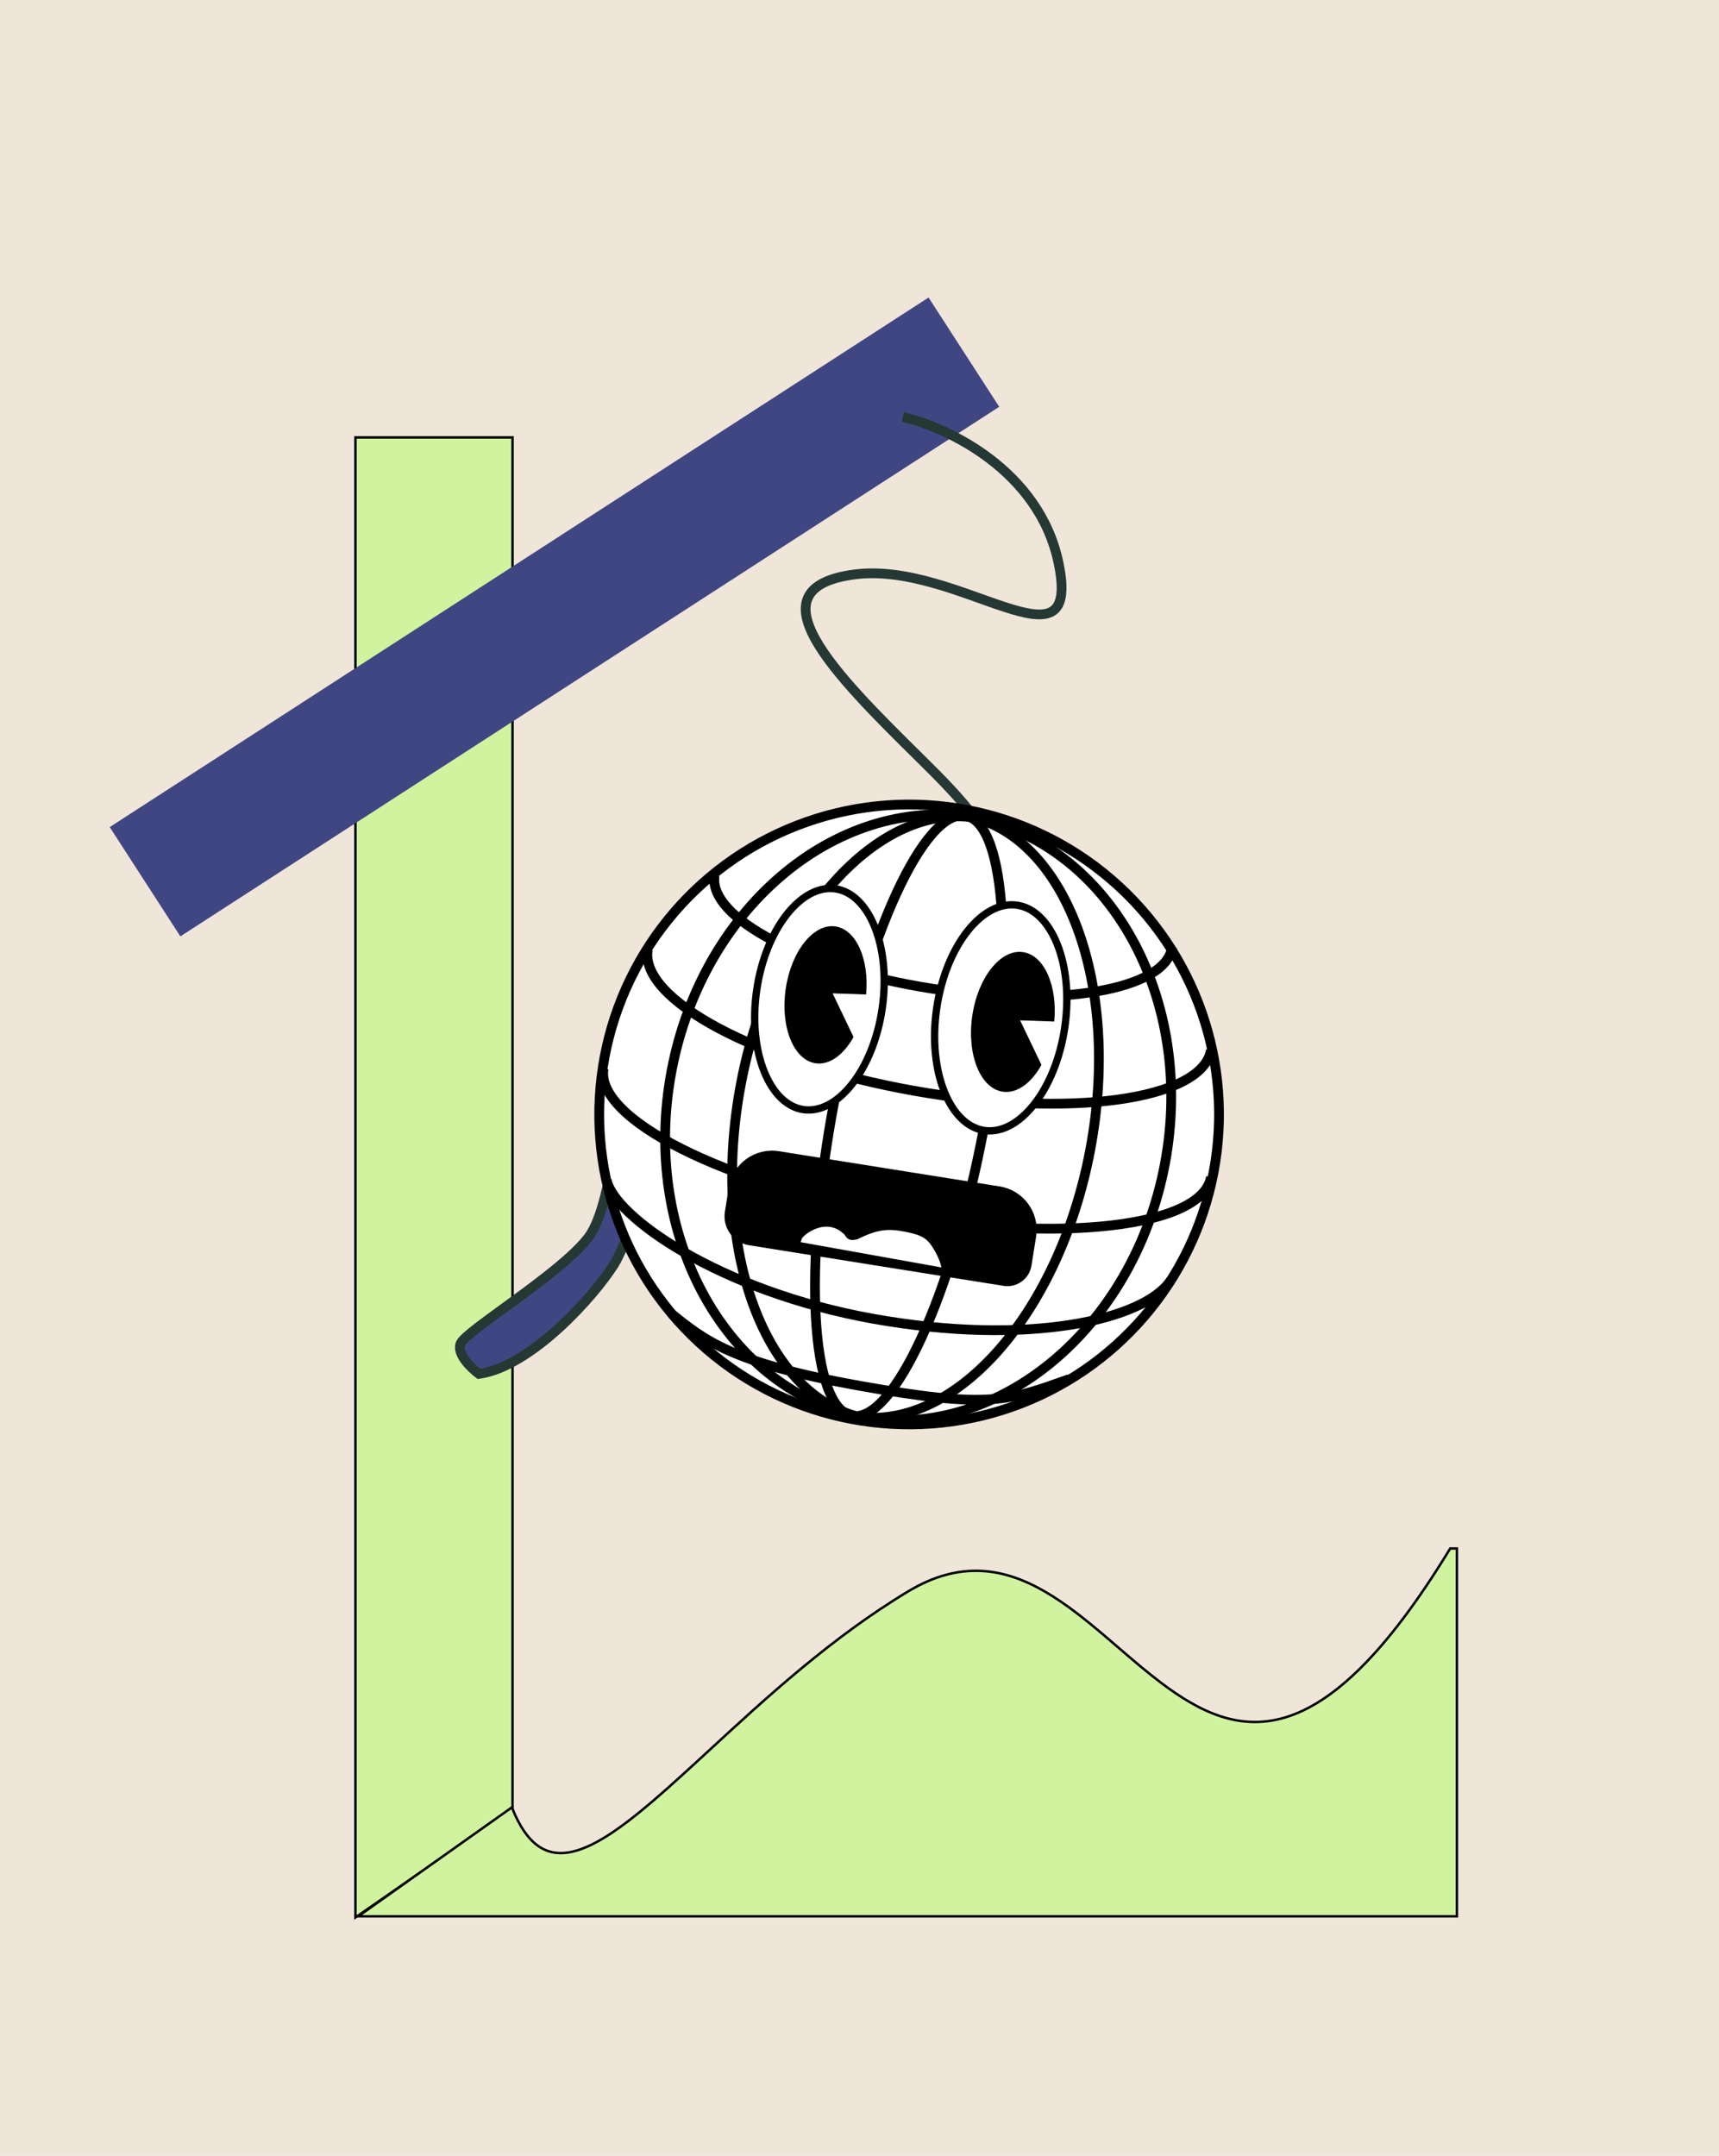 <svg width="705" height="884" viewBox="0 0 705 884" fill="none" xmlns="http://www.w3.org/2000/svg">
<rect width="705" height="884" fill="#EFE5D9"/>
<path d="M146.274 179.371H145.774V179.871V785.291V786.246L146.559 785.702L209.994 741.742L210.209 741.593V741.331V179.871V179.371H209.709H146.274Z" fill="#D0F39F" stroke="black"/>
<path d="M210.173 741.7L209.936 741.115L209.421 741.48L148.211 784.883L146.93 785.791H148.5H597H597.5V785.291V635.467V634.967H597H595.037H594.757L594.61 635.207C568.012 678.848 546.224 698.424 527.242 704.189C508.311 709.938 492.017 701.99 476.242 690.083C470.325 685.616 464.505 680.611 458.656 675.582C456.707 673.907 454.756 672.229 452.797 670.567C444.968 663.926 437.023 657.554 428.723 652.73C420.419 647.904 411.738 644.613 402.431 644.156C393.118 643.698 383.221 646.079 372.492 652.53C341.15 671.377 314.02 696.374 291.101 717.492C282.823 725.119 275.095 732.239 267.916 738.382C261.144 744.175 254.865 749.096 249.071 752.762C243.273 756.43 237.992 758.821 233.214 759.59C228.456 760.355 224.195 759.513 220.386 756.701C216.56 753.876 213.146 749.029 210.173 741.7Z" fill="#D0F39F" stroke="black"/>
<path d="M409.801 166.81L380.827 122L45 339.149L73.974 383.959L409.801 166.81Z" fill="#404682"/>
<path d="M341.166 374.199C430.065 368.331 413.173 346.156 377.474 311.026C341.775 275.896 307.464 241.168 350.435 235.551C393.405 229.934 444.04 278.404 434.122 230.807C426.189 192.73 388.222 175.061 370.231 170.987" stroke="#253834" stroke-width="4"/>
<path d="M251.809 518.522C243.632 531.492 218.018 560.272 196.444 563.377C193.181 560.966 187.112 555.086 188.935 550.845C191.214 545.544 230.173 522.176 241.357 507.323C252.541 492.471 254.618 439.882 258.822 422.567C263.027 405.252 267.342 421.312 276.464 424.575C285.586 427.837 259.987 505.551 251.809 518.522Z" fill="#404682" stroke="#253834" stroke-width="4"/>
<circle cx="372.847" cy="456.984" r="127.097" transform="rotate(10.741 372.847 456.984)" fill="white" stroke="black" stroke-width="4"/>
<path d="M354.876 581.576C298.112 570.808 262.543 507.006 275.43 439.071C288.317 371.135 344.78 324.792 401.544 335.559" stroke="black" stroke-width="4"/>
<path d="M354.876 581.575C313.813 573.786 290.972 512.399 303.859 444.463C316.746 376.528 360.481 327.77 401.544 335.559" stroke="black" stroke-width="4"/>
<path d="M349.409 580.539C332.501 577.331 329.241 519.658 342.128 451.723C355.015 383.787 379.169 331.315 396.077 334.522" stroke="black" stroke-width="4"/>
<path d="M349.409 580.539C366.317 583.746 390.471 531.274 403.358 463.338C416.245 395.403 412.985 337.73 396.077 334.522" stroke="black" stroke-width="4"/>
<path d="M349.409 580.538C390.472 588.328 434.208 539.57 447.095 471.635C459.982 403.699 437.14 342.312 396.077 334.522" stroke="black" stroke-width="4"/>
<path d="M351.596 580.953C408.36 591.721 464.823 545.378 477.71 477.442C490.597 409.507 455.028 345.705 398.264 334.937" stroke="black" stroke-width="4"/>
<path d="M496.645 430.59C493.084 451.181 438.491 458.639 374.708 447.249C310.925 435.859 262.105 409.934 265.666 389.344" stroke="black" stroke-width="4"/>
<path d="M496.644 482.65C493.083 503.24 434.431 509.974 365.641 497.69C296.852 485.406 243.973 458.756 247.534 438.165" stroke="black" stroke-width="4"/>
<path d="M480.242 524.871C469.405 541.338 421.615 552.1 358.295 540.793C294.975 529.486 251.54 498.717 248.758 483.693" stroke="black" stroke-width="4"/>
<path d="M438.508 565.492C413.468 574.395 405.896 577.772 352.68 568.269C299.463 558.766 288.822 549.355 275.468 538.782" stroke="black" stroke-width="4"/>
<path d="M480.682 388.495C478.041 405.946 433.897 413.501 382.083 405.369C330.269 397.238 290.407 376.499 293.048 359.048" stroke="black" stroke-width="4"/>
<path d="M361.817 413.465C359.978 426.158 355.325 437.142 349.365 444.645C343.378 452.182 336.29 455.977 329.52 454.996C322.751 454.016 317.03 448.366 313.429 439.44C309.843 430.554 308.497 418.701 310.336 406.008C312.175 393.315 316.828 382.331 322.788 374.827C328.774 367.29 335.863 363.496 342.633 364.477C349.402 365.457 355.123 371.107 358.724 380.033C362.31 388.919 363.656 400.772 361.817 413.465Z" fill="white" stroke="black" stroke-width="3"/>
<path d="M436.707 421.169C434.831 434.119 430.083 445.327 424.001 452.985C417.891 460.677 410.652 464.556 403.732 463.554C396.813 462.551 390.972 456.777 387.296 447.668C383.636 438.599 382.264 426.504 384.14 413.554C386.016 400.604 390.764 389.395 396.846 381.737C402.956 374.046 410.195 370.167 417.115 371.169C424.034 372.171 429.875 377.945 433.551 387.054C437.211 396.123 438.583 408.218 436.707 421.169Z" fill="white" stroke="black" stroke-width="3"/>
<path fill-rule="evenodd" clip-rule="evenodd" d="M355.207 407.79L341.474 407.323L350.052 425.225C346.023 432.485 340.239 436.833 334.5 436.002C325.474 434.694 319.977 421.071 322.222 405.574C324.467 390.077 333.604 378.574 342.63 379.881C351.163 381.117 356.542 393.361 355.207 407.79Z" fill="black"/>
<path fill-rule="evenodd" clip-rule="evenodd" d="M432.38 418.88L418.373 418.403L427.122 436.663C423.013 444.068 417.114 448.502 411.26 447.654C402.054 446.321 396.447 432.426 398.737 416.62C401.027 400.813 410.346 389.081 419.552 390.414C428.255 391.675 433.742 404.163 432.38 418.88Z" fill="black"/>
<path d="M319.219 473.539L409.769 487.982C418.754 489.416 424.876 497.861 423.443 506.846L421.547 518.729C420.808 523.365 416.45 526.524 411.815 525.784L307.49 509.143C301.763 508.23 297.861 502.847 298.775 497.121L300.355 487.212C301.788 478.227 310.234 472.105 319.219 473.539Z" fill="black" stroke="black" stroke-width="3"/>
<path d="M327.473 507.322C326.564 509.614 326.564 510.56 326.564 510.56L387.774 521.532C387.774 518.553 386.32 514.828 384.092 511.197C381.334 506.702 378.932 505.081 371.773 503.655C364.095 502.125 359.613 502.594 351.183 506.702C349.057 507.227 348.558 507.102 347.517 505.29C339.028 496.727 328.381 505.03 327.473 507.322Z" fill="white" stroke="black" stroke-width="3" stroke-linecap="round"/>
</svg>
